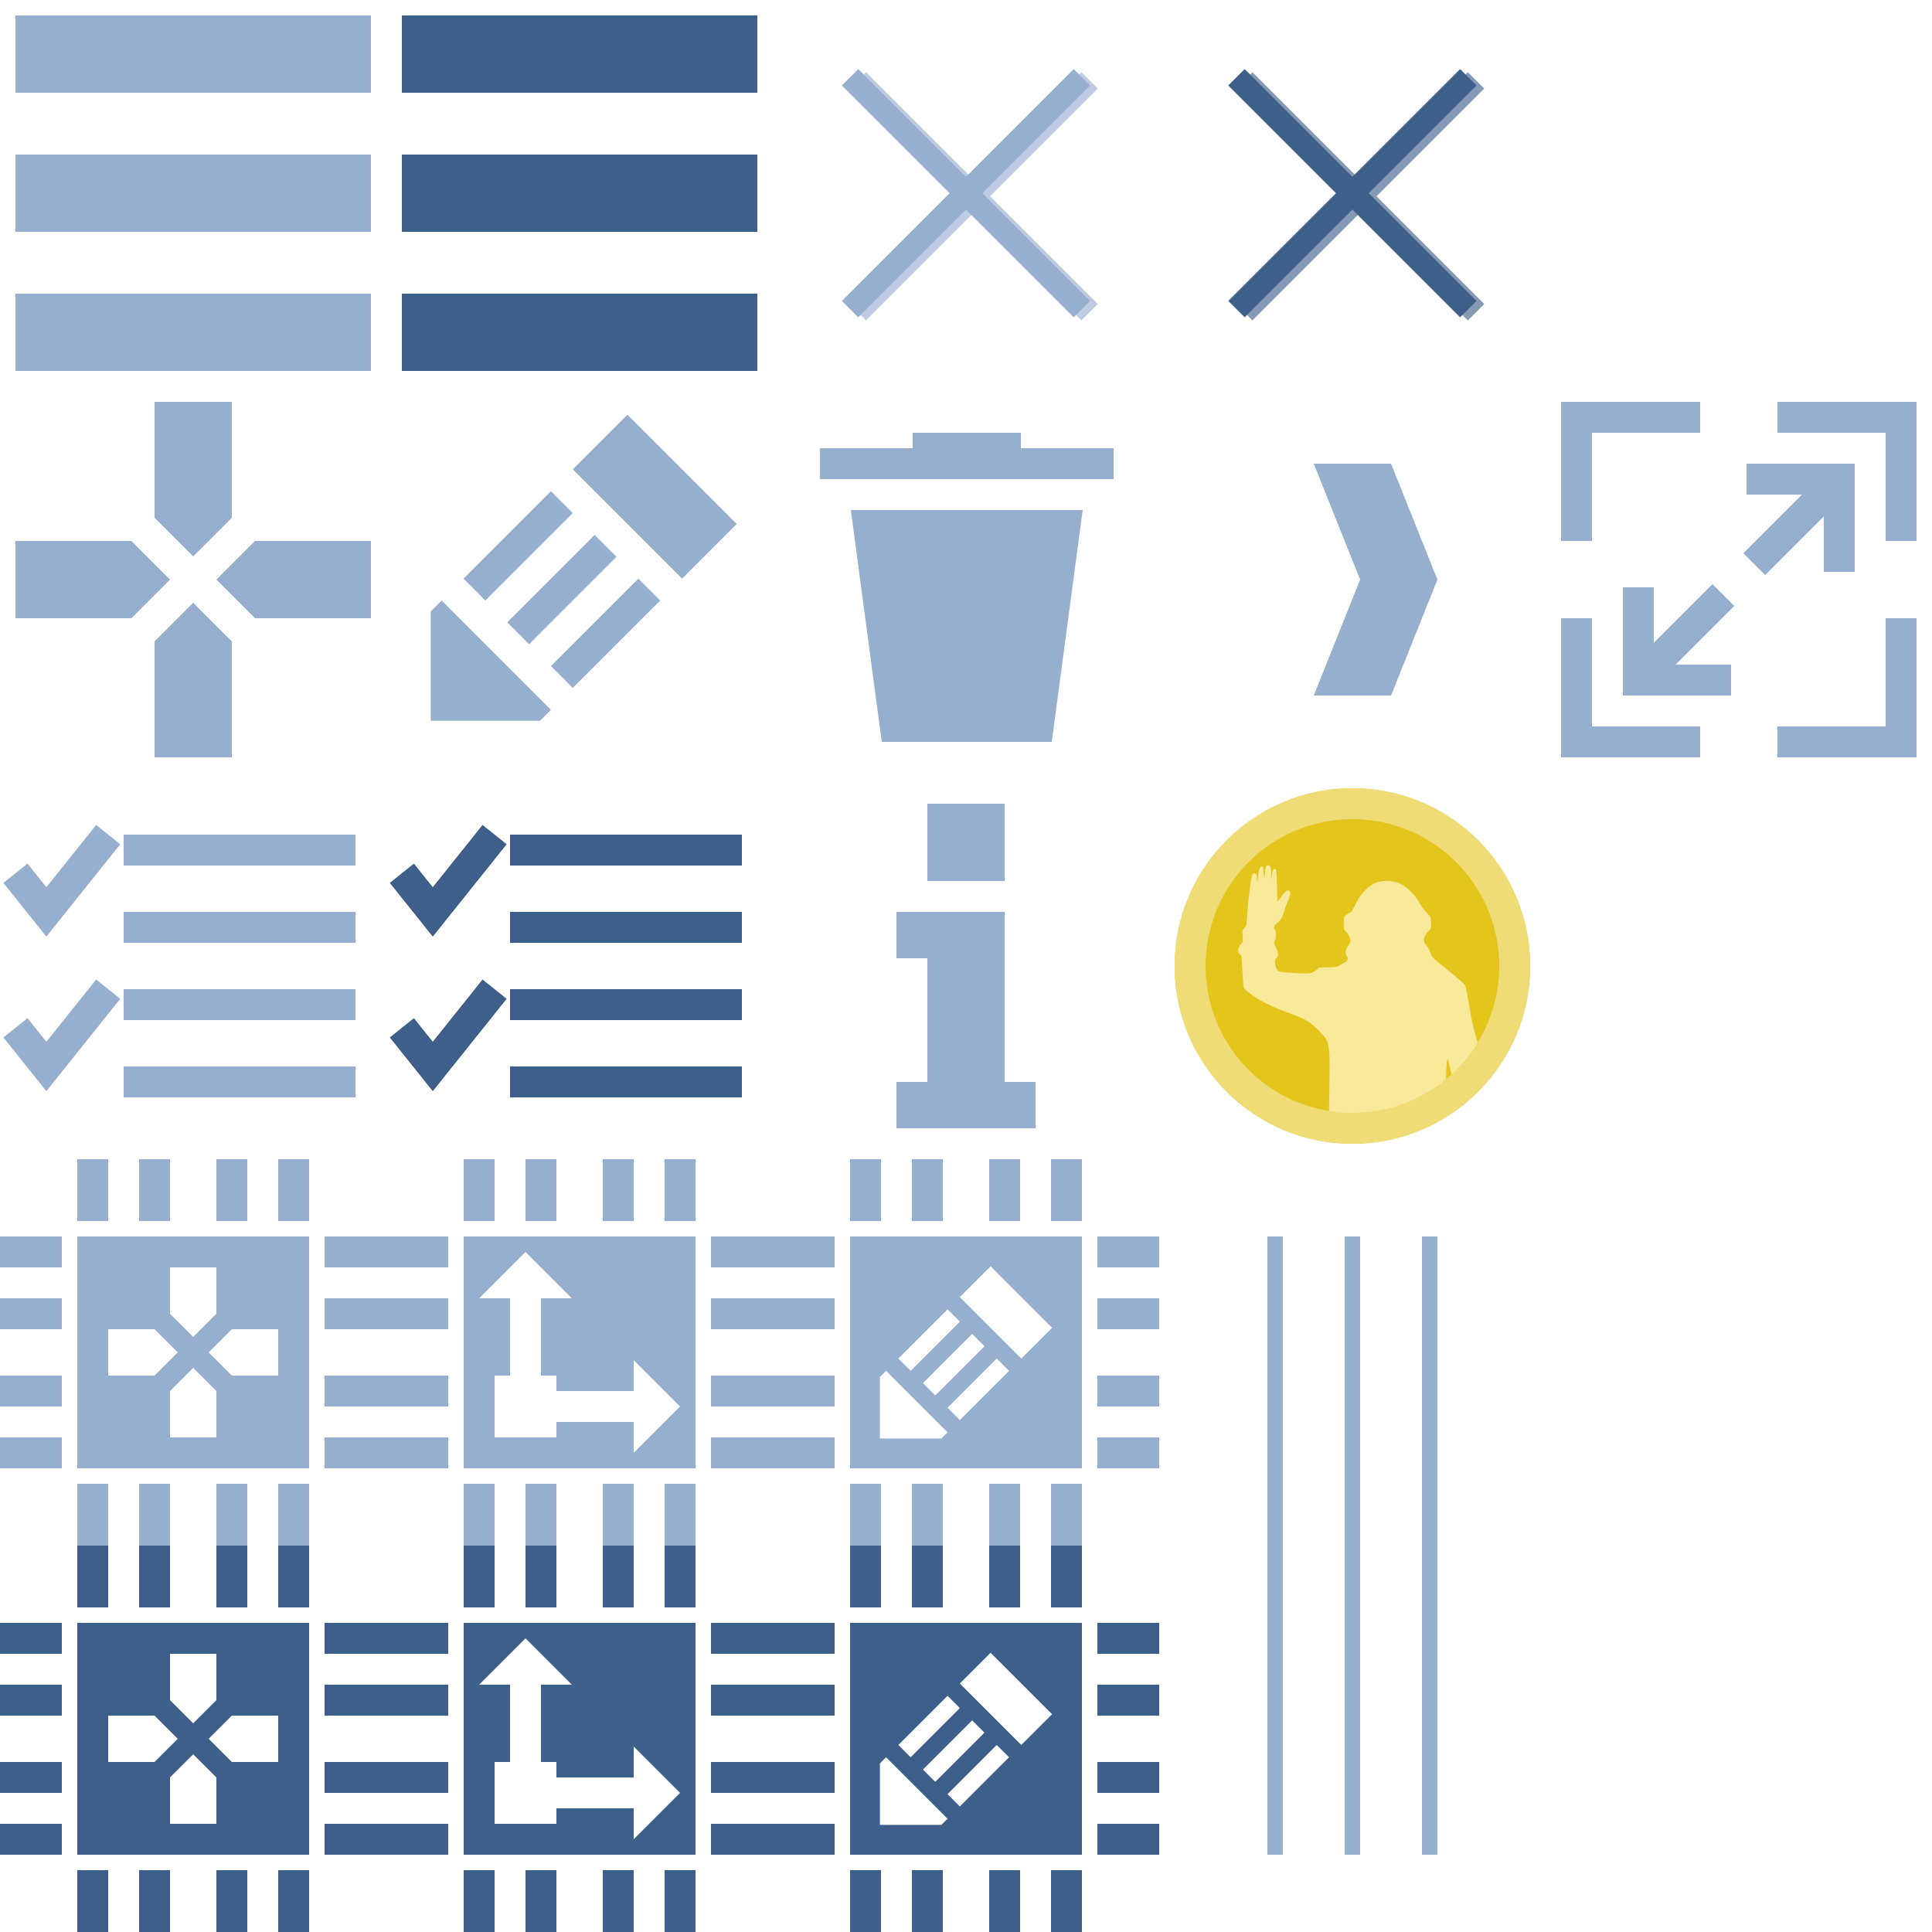 <svg xmlns:rdf="http://www.w3.org/1999/02/22-rdf-syntax-ns#" xmlns="http://www.w3.org/2000/svg" height="125" width="125" version="1.1" xmlns:cc="http://creativecommons.org/ns#" xmlns:xlink="http://www.w3.org/1999/xlink" viewBox="0 0 125 125" xmlns:dc="http://purl.org/dc/elements/1.1/">
<defs>
<path id="a" stroke-width="2" fill="none" d="m0 90h4m0-5h-4m4-4h-4m4 13h-4m21-4h4m0-5h-4m4-4h-4m4 13h-4m-11 2v4m5 0v-4m4 4v-4m-13 4v-4m4-21v4m5 0v-4m4 4v-4m-13 4v-4"/>
<path id="c" fill-rule="evenodd" d="m7 86v3h3l1.5-1.5-1.5-1.5zm11 0v3h-3l-1.5-1.5 1.5-1.5zm-7 7h3v-3l-1.5-1.5-1.5 1.5zm0-11h3v3l-1.5 1.5-1.5-1.5zm-6-2h15v15h-15z"/>
<path id="g" fill-rule="evenodd" d="m34 81-3 3h2v5h-1v4h4v-1h5v2l3-3-3-3v2h-5v-1h-1v-5h2zm-4-1h15v15h-15z"/>
<path id="i" fill-rule="evenodd" d="m57.329 88.694 3.978 3.978-0.398 0.398h-3.978v-3.978zm5.569-2.386 0.795 0.795-3.182 3.182-0.795-0.795zm1.591 1.591 0.795 0.795-3.182 3.182-0.795-0.795zm-3.182-3.182 0.795 0.795-3.182 3.182-0.795-0.795zm2.784-2.784 3.978 3.978-1.989 1.989-3.978-3.978zm-9.091-1.933h15v15h-15z"/>
<path id="j" stroke-width="2" fill="none" d="m1 66.5 2 2.5 4-5m-6-7.5 2 2.5 4-5m16 16h-15m15-5h-15m15-5h-15m15-5h-15"/>
<path id="k" d="m1 10h23v5h-23zm0 9h23v5h-23zm0-18h23v5h-23z"/>
<filter id="l" style="color-interpolation-filters:sRGB" height="1.1" width="1.1" y="-0.05" x="-0.05">
<feGaussianBlur stdDeviation="0.3"/>
</filter>
</defs>
<circle cy="62.5" cx="87.5" r="11.5" fill="#e4c51c"/>
<path fill="#f9ea9b" d="m95.787 68.229c-0.062-0.221-0.058-0.376-0.157-0.695-0.262-0.839-0.404-1.433-0.559-2.378-0.113-0.693-0.238-1.318-0.276-1.389-0.07-0.131-0.779-0.745-1.651-1.429-0.419-0.329-0.496-0.422-0.612-0.734-0.073-0.196-0.198-0.412-0.276-0.473-0.217-0.172-0.16-0.565 0.122-0.838 0.196-0.19 0.211-0.24 0.211-0.587 0-0.362-0.009-0.385-0.265-0.63-0.147-0.141-0.363-0.436-0.483-0.655-0.287-0.522-0.778-1.014-1.235-1.239-0.498-0.245-1.211-0.251-1.687-0.021-0.473 0.229-0.925 0.729-1.221 1.35-0.14 0.292-0.285 0.534-0.322 0.534-0.037 0-0.151 0.058-0.251 0.129-0.171 0.121-0.183 0.157-0.183 0.555 0 0.352 0.023 0.445 0.133 0.544 0.169 0.153 0.308 0.421 0.308 0.594 0 0.074-0.071 0.22-0.157 0.322-0.161 0.191-0.215 0.573-0.093 0.648 0.034 0.021 0.061 0.104 0.061 0.19 0 0.11-0.05 0.179-0.172 0.233-0.095 0.042-0.254 0.133-0.354 0.201-0.15 0.101-0.293 0.124-0.781 0.125-0.426 0.001-0.6 0.025-0.619 0.082-0.015 0.044-0.141 0.137-0.279 0.208-0.226 0.116-0.327 0.127-0.952 0.093-1.327-0.072-1.357-0.081-1.457-0.322-0.118-0.283-0.112-0.631 0.011-0.677 0.137-0.053 0.115-0.365-0.047-0.698-0.115-0.237-0.128-0.31-0.065-0.412 0.092-0.147 0.103-0.688 0.015-0.688-0.034 0-0.065-0.066-0.065-0.147 0-0.095 0.088-0.217 0.251-0.347 0.197-0.158 0.273-0.276 0.351-0.559 0.054-0.197 0.182-0.562 0.286-0.809 0.209-0.493 0.214-0.67 0.018-0.698-0.096-0.014-0.198 0.082-0.405 0.365l-0.283 0.38-0.029-1.081c-0.027-0.904-0.036-1.038-0.115-1.038-0.064 0-0.137-0.039-0.179 0.197-0.067 0.405-0.083 0.715-0.079 0.201 0.005-0.558-0.068-0.673-0.215-0.652-0.104 0.015-0.143 0.07-0.157 0.226-0.009 0.087-0.033 0.267-0.036 0.297-0.057 0.682-0.1-0.159-0.1-0.319 0-0.081-0.041-0.099-0.072-0.118-0.107-0.065-0.209 0.114-0.243 0.462-0.018 0.185-0.058 0.524-0.075 0.537-0.015 0.014-0.009-0.366-0.047-0.444-0.085-0.173-0.214-0.14-0.283-0.029-0.068 0.11-0.279 1.786-0.322 2.557-0.039 0.689-0.056 0.78-0.186 0.902-0.129 0.122-0.142 0.178-0.111 0.523 0.032 0.355 0.026 0.393-0.125 0.534-0.201 0.186-0.229 0.531-0.05 0.627 0.102 0.055 0.122 0.181 0.161 1.081 0.025 0.561 0.063 1.056 0.089 1.103 0.026 0.047 0.272 0.254 0.544 0.458 0.536 0.401 1.406 0.817 2.632 1.257 0.863 0.31 1.159 0.499 1.772 1.146 0.413 0.435 0.443 0.489 0.523 0.895 0.096 0.489 0.1 0.856 0.036 4.662l-0.023 0.981c0.503 0.081 1.164 0.159 1.674 0.163 2.19-0.004 4.167-0.755 5.914-2.076 0.011-0.914 0.014-3.143 0.124-2.857 0.099 0.259 0.444 1.876 0.56 2.345 0.661-0.566 1.2-1.086 1.695-1.802z"/>
<use xlink:href="#j" height="100%" width="100%" stroke="#97afcf" y="0" x="0"/>
<use xlink:href="#j" transform="translate(25)" height="100%" width="100%" stroke="#3e5f8a" y="0" x="0"/>
<path fill="#97afcf" d="m28.575 38.854 7.071 7.071-0.707 0.707h-7.071v-7.071zm9.899-4.243 1.414 1.414-5.657 5.657-1.414-1.414zm2.828 2.828 1.414 1.414-5.657 5.657-1.414-1.414zm-5.657-5.657 1.414 1.414-5.657 5.657-1.414-1.414zm4.95-4.95 7.071 7.071-3.536 3.536-7.071-7.071z"/>
<path fill="#97afcf" d="m1 35v5h7.5l2.5-2.5-2.5-2.5zm23 0v5h-7.5l-2.5-2.5 2.5-2.5zm-14 14h5v-7.5l-2.5-2.5-2.5 2.5zm0-23h5v7.5l-2.5 2.5-2.5-2.5z"/>
<path fill="#97afcf" d="m55.05 33 2 15h11l2-15h-15zm4-5v1h-6v2h19v-2h-6v-1h-7z"/>
<g stroke="#97afcf">
<use xlink:href="#a" height="100%" width="100%" y="0" x="0"/>
<use xlink:href="#a" transform="translate(25)" height="100%" width="100%" y="0" x="0"/>
<use xlink:href="#a" transform="translate(50)" height="100%" width="100%" y="0" x="0"/>
</g>
<g fill="#97afcf">
<use xlink:href="#c" height="100%" width="100%" y="0" x="0"/>
<use xlink:href="#g" height="100%" width="100%" y="0" x="0"/>
<use xlink:href="#i" height="100%" width="100%" y="0" x="0"/>
</g>
<g stroke="#3e5f8a">
<use xlink:href="#a" transform="translate(0,25)" height="100%" width="100%" y="0" x="0"/>
<use xlink:href="#a" transform="translate(25,25)" height="100%" width="100%" y="0" x="0"/>
<use xlink:href="#a" transform="translate(50,25)" height="100%" width="100%" y="0" x="0"/>
</g>
<g fill="#3e5f8a" transform="translate(0,25)">
<use xlink:href="#c" height="100%" width="100%" y="0" x="0"/>
<use xlink:href="#g" height="100%" width="100%" y="0" x="0"/>
<use xlink:href="#i" height="100%" width="100%" y="0" x="0"/>
</g>
<g stroke-width="1.5" fill="none">
<path d="m80 5 15 15m-15 0 15-15" stroke="#3e5f8a"/>
<path d="m55 20 15-15m-15 0 15 15" stroke="#97afcf"/>
<g filter="url(#l)" stroke-opacity="0.63">
<path d="m80.5 5.2 15 15m-15 0 15-15" stroke="#3e5f8a"/>
<path d="m55.5 20.2 15-15m-15 0 15 15" stroke="#97afcf"/>
</g>
</g>
<path d="m82.5 80v40m5 0v-40m5 0v40" stroke="#97afcf"/>
<path fill-rule="evenodd" fill="#97afcf" d="m85 30 3 7.5-3 7.5h5l3-7.5-3-7.5z"/>
<path fill-rule="evenodd" fill="#97afcf" d="m58 59h7v11h2v3h-9v-3h2v-8h-2zm2-7h5v5h-5z"/>
<path fill="#97afcf" d="m1 10h23v5h-23zm0 9h23v5h-23zm0-18h23v5h-23z"/>
<use xlink:href="#k" height="100%" width="100%" y="0" x="0" fill="#97afcf"/>
<use xlink:href="#k" transform="translate(25)" height="100%" width="100%" y="0" x="0" fill="#3e5f8a"/>
<path fill-rule="evenodd" fill="#efdc76" d="m97 62.5a9.5 9.5 0 0 1 -9.5 9.5 9.5 9.5 0 0 1 -9.5 -9.5 9.5 9.5 0 0 1 9.5 -9.5 9.5 9.5 0 0 1 9.5 9.5zm2 0c0 6.351-5.149 11.5-11.5 11.5s-11.5-5.149-11.5-11.5 5.149-11.5 11.5-11.5 11.5 5.149 11.5 11.5z"/>
<path d="m106 44 5.5-5.5m-5.5-0.5v6h6m7-13-5.5 5.5m-0.5-5.5h6v6m4 3v8h-8m-5 0h-8v-8m13-13h8v8m-21 0v-8h8" stroke="#97afcf" stroke-width="2" fill="none"/>
</svg>
